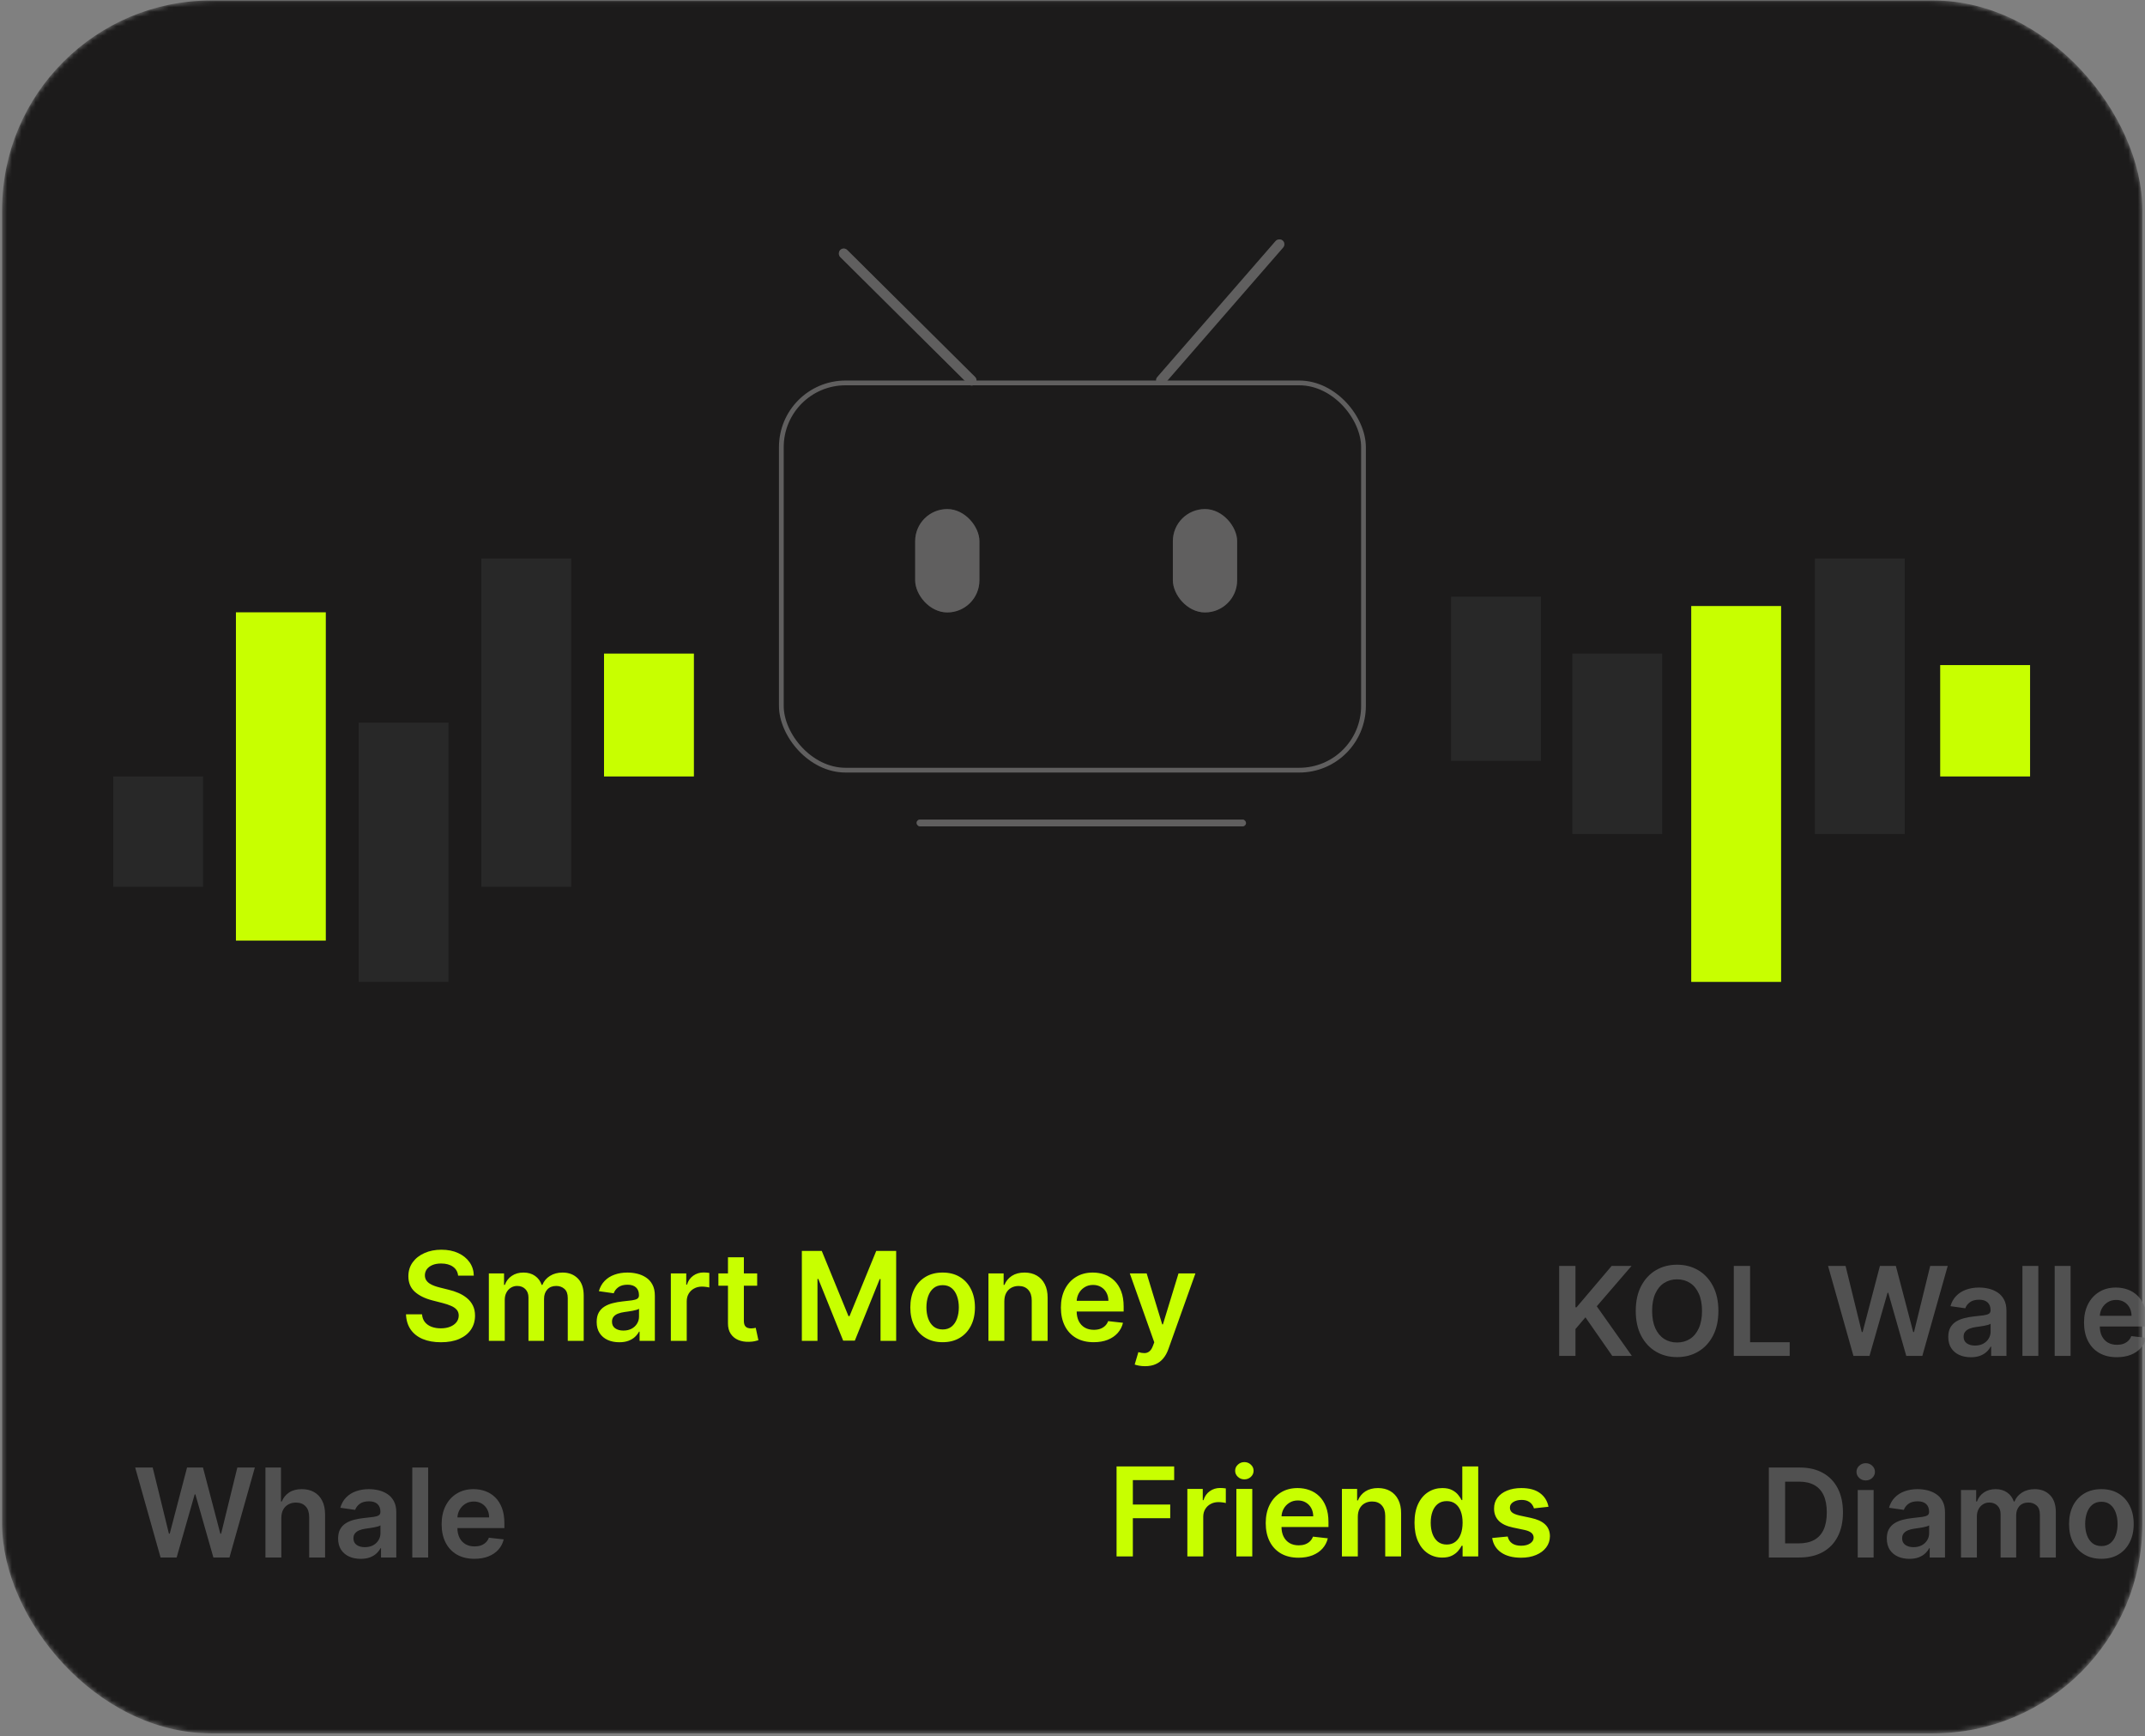 <svg width="451" height="365" viewBox="0 0 451 365" fill="none" xmlns="http://www.w3.org/2000/svg">
<rect x="0" y="0" width="451" height="365" fill="#808080" stroke="none"/>
<mask id="mask0_6379_48483" style="mask-type:alpha" maskUnits="userSpaceOnUse" x="0" y="0" width="451" height="365">
<rect x="0.447" y="0.099" width="450" height="364.304" rx="44" fill="#1C1B1B"/>
</mask>
<g mask="url(#mask0_6379_48483)">
<rect x="0.447" y="0.099" width="450" height="364.304" rx="44" fill="#1C1B1B"/>
<g opacity="0.3">
<rect x="192.715" y="172.292" width="69.267" height="1.433" rx="0.716" fill="white"/>
<rect x="193.073" y="172.65" width="68.55" height="0.716" rx="0.358" stroke="white" stroke-opacity="0.3" stroke-width="0.716"/>
<rect x="177.389" y="51.811" width="40.011" height="2.092" rx="1.046" transform="rotate(44.792 177.389 51.811)" fill="white"/>
<rect x="177.391" y="52.518" width="39.011" height="1.092" rx="0.546" transform="rotate(44.792 177.391 52.518)" stroke="white" stroke-opacity="0.3"/>
<rect x="270.479" y="51.242" width="40.011" height="2.092" rx="1.046" transform="rotate(131.024 270.479 51.242)" fill="white"/>
<rect x="269.774" y="51.291" width="39.011" height="1.092" rx="0.546" transform="rotate(131.024 269.774 51.291)" stroke="white" stroke-opacity="0.3"/>
<rect x="164.281" y="80.5" width="122.402" height="81.407" rx="13.5" stroke="white"/>
<rect x="192.418" y="107.018" width="13.513" height="21.731" rx="6.756" fill="white"/>
<rect x="192.918" y="107.518" width="12.513" height="20.731" rx="6.256" stroke="white" stroke-opacity="0.3"/>
<rect x="246.603" y="107.018" width="13.513" height="21.731" rx="6.756" fill="white"/>
<rect x="247.103" y="107.518" width="12.513" height="20.731" rx="6.256" stroke="white" stroke-opacity="0.3"/>
</g>
<path d="M96.324 268.176C96.238 267.37 95.875 266.742 95.234 266.293C94.6 265.843 93.776 265.619 92.76 265.619C92.046 265.619 91.434 265.726 90.923 265.942C90.412 266.157 90.021 266.45 89.75 266.819C89.479 267.188 89.341 267.61 89.335 268.084C89.335 268.478 89.424 268.819 89.602 269.109C89.787 269.398 90.036 269.644 90.35 269.847C90.664 270.044 91.012 270.211 91.394 270.346C91.775 270.481 92.16 270.595 92.548 270.688L94.32 271.131C95.034 271.297 95.721 271.522 96.379 271.805C97.044 272.088 97.638 272.445 98.161 272.876C98.691 273.307 99.109 273.827 99.417 274.436C99.725 275.046 99.879 275.76 99.879 276.578C99.879 277.686 99.596 278.662 99.029 279.505C98.463 280.342 97.644 280.998 96.573 281.472C95.508 281.94 94.219 282.173 92.705 282.173C91.234 282.173 89.956 281.946 88.873 281.49C87.796 281.035 86.953 280.37 86.343 279.496C85.74 278.622 85.414 277.557 85.364 276.301H88.734C88.784 276.96 88.987 277.508 89.344 277.945C89.701 278.382 90.166 278.708 90.738 278.923C91.317 279.139 91.963 279.247 92.677 279.247C93.422 279.247 94.074 279.136 94.634 278.914C95.201 278.686 95.644 278.373 95.964 277.972C96.284 277.566 96.447 277.092 96.453 276.551C96.447 276.058 96.302 275.652 96.019 275.332C95.736 275.006 95.339 274.735 94.828 274.519C94.323 274.298 93.733 274.101 93.055 273.928L90.904 273.374C89.347 272.974 88.116 272.368 87.211 271.556C86.312 270.737 85.863 269.65 85.863 268.296C85.863 267.182 86.165 266.207 86.768 265.369C87.377 264.532 88.205 263.883 89.251 263.421C90.298 262.953 91.483 262.72 92.806 262.72C94.148 262.72 95.324 262.953 96.333 263.421C97.349 263.883 98.146 264.526 98.725 265.351C99.303 266.17 99.602 267.111 99.62 268.176H96.324ZM102.785 281.887V267.705H105.979V270.115H106.146C106.441 269.303 106.93 268.669 107.614 268.213C108.297 267.752 109.112 267.521 110.06 267.521C111.021 267.521 111.83 267.755 112.489 268.222C113.153 268.684 113.621 269.315 113.892 270.115H114.04C114.354 269.327 114.883 268.699 115.628 268.232C116.379 267.758 117.268 267.521 118.296 267.521C119.601 267.521 120.666 267.933 121.491 268.758C122.315 269.583 122.728 270.786 122.728 272.368V281.887H119.376V272.885C119.376 272.005 119.142 271.362 118.675 270.955C118.207 270.543 117.634 270.337 116.957 270.337C116.151 270.337 115.52 270.589 115.065 271.094C114.615 271.592 114.391 272.242 114.391 273.042V281.887H111.113V272.747C111.113 272.014 110.891 271.429 110.448 270.992C110.011 270.555 109.439 270.337 108.731 270.337C108.251 270.337 107.814 270.46 107.42 270.706C107.026 270.946 106.712 271.288 106.478 271.731C106.244 272.168 106.127 272.679 106.127 273.264V281.887H102.785ZM130.2 282.173C129.301 282.173 128.492 282.013 127.771 281.693C127.057 281.367 126.491 280.887 126.073 280.253C125.66 279.619 125.454 278.837 125.454 277.908C125.454 277.108 125.602 276.446 125.897 275.923C126.193 275.4 126.596 274.981 127.107 274.667C127.618 274.353 128.193 274.116 128.833 273.956C129.479 273.79 130.147 273.67 130.837 273.596C131.668 273.51 132.342 273.433 132.859 273.365C133.376 273.291 133.751 273.181 133.985 273.033C134.225 272.879 134.345 272.642 134.345 272.322V272.266C134.345 271.571 134.139 271.032 133.727 270.651C133.314 270.269 132.72 270.078 131.945 270.078C131.126 270.078 130.477 270.257 129.997 270.614C129.523 270.971 129.203 271.392 129.036 271.879L125.916 271.436C126.162 270.574 126.568 269.854 127.134 269.275C127.701 268.69 128.393 268.253 129.212 267.964C130.03 267.668 130.935 267.521 131.926 267.521C132.609 267.521 133.29 267.601 133.967 267.761C134.644 267.921 135.262 268.186 135.823 268.555C136.383 268.918 136.832 269.413 137.171 270.041C137.515 270.669 137.688 271.454 137.688 272.396V281.887H134.475V279.939H134.364C134.161 280.333 133.874 280.702 133.505 281.047C133.142 281.386 132.683 281.659 132.129 281.869C131.582 282.072 130.938 282.173 130.2 282.173ZM131.068 279.717C131.738 279.717 132.32 279.585 132.813 279.32C133.305 279.05 133.684 278.693 133.948 278.249C134.219 277.806 134.354 277.323 134.354 276.8V275.129C134.25 275.215 134.071 275.295 133.819 275.369C133.573 275.443 133.296 275.507 132.988 275.563C132.68 275.618 132.376 275.667 132.074 275.71C131.772 275.753 131.511 275.79 131.289 275.821C130.791 275.889 130.344 276 129.95 276.154C129.556 276.307 129.246 276.523 129.018 276.8C128.79 277.071 128.676 277.422 128.676 277.852C128.676 278.468 128.901 278.933 129.35 279.247C129.8 279.561 130.372 279.717 131.068 279.717ZM141.048 281.887V267.705H144.289V270.069H144.437C144.695 269.25 145.139 268.619 145.766 268.176C146.4 267.727 147.124 267.502 147.936 267.502C148.121 267.502 148.327 267.511 148.555 267.53C148.789 267.542 148.983 267.564 149.136 267.595V270.669C148.995 270.62 148.77 270.577 148.462 270.54C148.161 270.497 147.868 270.475 147.585 270.475C146.976 270.475 146.428 270.608 145.942 270.872C145.462 271.131 145.083 271.491 144.806 271.953C144.529 272.414 144.391 272.947 144.391 273.55V281.887H141.048ZM159.2 267.705V270.291H151.048V267.705H159.2ZM153.06 264.308H156.403V277.622C156.403 278.071 156.47 278.416 156.606 278.656C156.747 278.89 156.932 279.05 157.16 279.136C157.388 279.222 157.64 279.265 157.917 279.265C158.126 279.265 158.317 279.25 158.489 279.219C158.668 279.188 158.803 279.16 158.896 279.136L159.459 281.749C159.28 281.81 159.025 281.878 158.693 281.952C158.366 282.026 157.966 282.069 157.492 282.081C156.655 282.106 155.901 281.98 155.23 281.703C154.559 281.419 154.027 280.982 153.633 280.391C153.245 279.801 153.054 279.062 153.06 278.176V264.308ZM168.593 262.978H172.784L178.398 276.68H178.62L184.233 262.978H188.425V281.887H185.138V268.896H184.963L179.737 281.832H177.281L172.055 268.869H171.88V281.887H168.593V262.978ZM198.193 282.164C196.809 282.164 195.608 281.86 194.593 281.25C193.577 280.641 192.789 279.788 192.229 278.693C191.675 277.597 191.398 276.317 191.398 274.852C191.398 273.387 191.675 272.103 192.229 271.002C192.789 269.9 193.577 269.044 194.593 268.435C195.608 267.825 196.809 267.521 198.193 267.521C199.578 267.521 200.779 267.825 201.794 268.435C202.81 269.044 203.595 269.9 204.149 271.002C204.709 272.103 204.989 273.387 204.989 274.852C204.989 276.317 204.709 277.597 204.149 278.693C203.595 279.788 202.81 280.641 201.794 281.25C200.779 281.86 199.578 282.164 198.193 282.164ZM198.212 279.487C198.963 279.487 199.591 279.28 200.095 278.868C200.6 278.449 200.976 277.889 201.222 277.188C201.474 276.486 201.6 275.704 201.6 274.842C201.6 273.975 201.474 273.19 201.222 272.488C200.976 271.78 200.6 271.217 200.095 270.798C199.591 270.38 198.963 270.171 198.212 270.171C197.443 270.171 196.802 270.38 196.291 270.798C195.787 271.217 195.408 271.78 195.156 272.488C194.91 273.19 194.786 273.975 194.786 274.842C194.786 275.704 194.91 276.486 195.156 277.188C195.408 277.889 195.787 278.449 196.291 278.868C196.802 279.28 197.443 279.487 198.212 279.487ZM211.168 273.578V281.887H207.826V267.705H211.02V270.115H211.187C211.513 269.321 212.033 268.69 212.747 268.222C213.467 267.755 214.357 267.521 215.415 267.521C216.394 267.521 217.246 267.73 217.973 268.149C218.705 268.567 219.272 269.173 219.672 269.967C220.078 270.761 220.278 271.725 220.272 272.857V281.887H216.929V273.374C216.929 272.427 216.683 271.685 216.191 271.149C215.705 270.614 215.031 270.346 214.169 270.346C213.584 270.346 213.064 270.475 212.608 270.734C212.159 270.986 211.805 271.352 211.547 271.833C211.294 272.313 211.168 272.894 211.168 273.578ZM229.948 282.164C228.526 282.164 227.298 281.869 226.264 281.278C225.236 280.681 224.445 279.837 223.891 278.748C223.337 277.652 223.06 276.363 223.06 274.879C223.06 273.421 223.337 272.14 223.891 271.038C224.451 269.931 225.233 269.069 226.236 268.453C227.24 267.832 228.418 267.521 229.772 267.521C230.647 267.521 231.471 267.662 232.247 267.945C233.029 268.222 233.718 268.653 234.315 269.238C234.918 269.823 235.392 270.568 235.737 271.472C236.082 272.371 236.254 273.442 236.254 274.686V275.71H224.63V273.458H233.05C233.044 272.817 232.906 272.248 232.635 271.749C232.364 271.245 231.985 270.848 231.499 270.558C231.019 270.269 230.459 270.124 229.819 270.124C229.135 270.124 228.535 270.291 228.018 270.623C227.501 270.949 227.098 271.38 226.809 271.916C226.526 272.445 226.381 273.027 226.375 273.661V275.627C226.375 276.452 226.526 277.16 226.827 277.751C227.129 278.336 227.55 278.785 228.092 279.099C228.634 279.407 229.268 279.561 229.994 279.561C230.48 279.561 230.92 279.493 231.314 279.357C231.708 279.216 232.05 279.01 232.339 278.739C232.629 278.468 232.847 278.132 232.995 277.732L236.116 278.083C235.919 278.908 235.543 279.628 234.989 280.244C234.441 280.853 233.74 281.327 232.884 281.666C232.028 281.998 231.05 282.164 229.948 282.164ZM240.753 287.205C240.297 287.205 239.876 287.168 239.488 287.095C239.106 287.027 238.802 286.947 238.574 286.855L239.349 284.251C239.836 284.392 240.27 284.46 240.651 284.454C241.033 284.448 241.368 284.328 241.658 284.094C241.953 283.866 242.202 283.485 242.405 282.949L242.692 282.183L237.549 267.705H241.094L244.363 278.416H244.511L247.788 267.705H251.343L245.665 283.605C245.4 284.355 245.049 284.999 244.612 285.534C244.175 286.076 243.64 286.488 243.006 286.771C242.378 287.061 241.627 287.205 240.753 287.205Z" fill="#C8FF00"/>
<path d="M234.764 327.192V308.283H246.878V311.155H238.19V316.288H246.047V319.16H238.19V327.192H234.764ZM249.648 327.192V313.011H252.889V315.374H253.036C253.295 314.556 253.738 313.925 254.366 313.481C255 313.032 255.723 312.807 256.536 312.807C256.72 312.807 256.927 312.817 257.154 312.835C257.388 312.847 257.582 312.869 257.736 312.9V315.974C257.594 315.925 257.37 315.882 257.062 315.845C256.76 315.802 256.468 315.78 256.185 315.78C255.576 315.78 255.028 315.913 254.541 316.177C254.061 316.436 253.683 316.796 253.406 317.258C253.129 317.719 252.99 318.252 252.99 318.855V327.192H249.648ZM259.957 327.192V313.011H263.299V327.192H259.957ZM261.637 310.998C261.108 310.998 260.652 310.822 260.271 310.472C259.889 310.114 259.698 309.687 259.698 309.188C259.698 308.683 259.889 308.256 260.271 307.905C260.652 307.548 261.108 307.369 261.637 307.369C262.172 307.369 262.628 307.548 263.003 307.905C263.385 308.256 263.576 308.683 263.576 309.188C263.576 309.687 263.385 310.114 263.003 310.472C262.628 310.822 262.172 310.998 261.637 310.998ZM273.014 327.469C271.592 327.469 270.364 327.174 269.33 326.583C268.302 325.986 267.511 325.143 266.957 324.053C266.403 322.958 266.127 321.668 266.127 320.185C266.127 318.726 266.403 317.445 266.957 316.344C267.518 315.236 268.299 314.374 269.303 313.758C270.306 313.137 271.485 312.826 272.839 312.826C273.713 312.826 274.538 312.967 275.313 313.251C276.095 313.528 276.784 313.958 277.381 314.543C277.985 315.128 278.459 315.873 278.803 316.778C279.148 317.676 279.32 318.747 279.32 319.991V321.016H267.696V318.763H276.117C276.11 318.123 275.972 317.553 275.701 317.055C275.43 316.55 275.052 316.153 274.565 315.864C274.085 315.574 273.525 315.43 272.885 315.43C272.202 315.43 271.602 315.596 271.085 315.928C270.568 316.254 270.164 316.685 269.875 317.221C269.592 317.75 269.447 318.332 269.441 318.966V320.932C269.441 321.757 269.592 322.465 269.894 323.056C270.195 323.641 270.617 324.09 271.158 324.404C271.7 324.712 272.334 324.866 273.06 324.866C273.547 324.866 273.987 324.798 274.381 324.663C274.775 324.521 275.116 324.315 275.406 324.044C275.695 323.773 275.913 323.438 276.061 323.038L279.182 323.388C278.985 324.213 278.609 324.933 278.055 325.549C277.508 326.158 276.806 326.632 275.95 326.971C275.095 327.303 274.116 327.469 273.014 327.469ZM285.49 318.883V327.192H282.148V313.011H285.343V315.42H285.509C285.835 314.626 286.355 313.995 287.069 313.528C287.789 313.06 288.679 312.826 289.737 312.826C290.716 312.826 291.569 313.035 292.295 313.454C293.027 313.872 293.594 314.479 293.994 315.273C294.4 316.067 294.6 317.03 294.594 318.163V327.192H291.252V318.68C291.252 317.732 291.005 316.99 290.513 316.454C290.027 315.919 289.353 315.651 288.491 315.651C287.906 315.651 287.386 315.78 286.931 316.039C286.481 316.291 286.127 316.658 285.869 317.138C285.617 317.618 285.49 318.199 285.49 318.883ZM303.255 327.442C302.14 327.442 301.143 327.155 300.263 326.583C299.383 326.011 298.687 325.18 298.176 324.09C297.666 323.001 297.41 321.677 297.41 320.12C297.41 318.544 297.669 317.215 298.186 316.131C298.709 315.042 299.414 314.22 300.3 313.666C301.186 313.106 302.174 312.826 303.264 312.826C304.095 312.826 304.778 312.967 305.313 313.251C305.849 313.528 306.274 313.863 306.588 314.257C306.902 314.645 307.145 315.011 307.317 315.356H307.456V308.283H310.807V327.192H307.52V324.958H307.317C307.145 325.303 306.895 325.669 306.569 326.057C306.243 326.438 305.812 326.765 305.277 327.035C304.741 327.306 304.067 327.442 303.255 327.442ZM304.187 324.699C304.895 324.699 305.498 324.509 305.997 324.127C306.495 323.739 306.874 323.201 307.132 322.511C307.391 321.822 307.52 321.019 307.52 320.101C307.52 319.184 307.391 318.387 307.132 317.71C306.88 317.033 306.505 316.507 306.006 316.131C305.514 315.756 304.907 315.568 304.187 315.568C303.442 315.568 302.821 315.762 302.322 316.15C301.823 316.538 301.448 317.073 301.196 317.756C300.943 318.44 300.817 319.221 300.817 320.101C300.817 320.988 300.943 321.779 301.196 322.474C301.454 323.164 301.833 323.708 302.331 324.109C302.836 324.503 303.455 324.699 304.187 324.699ZM325.578 316.759L322.531 317.092C322.444 316.784 322.294 316.494 322.078 316.224C321.869 315.953 321.586 315.734 321.229 315.568C320.872 315.402 320.435 315.319 319.918 315.319C319.222 315.319 318.637 315.47 318.163 315.771C317.696 316.073 317.465 316.464 317.471 316.944C317.465 317.356 317.616 317.692 317.923 317.95C318.237 318.209 318.754 318.421 319.475 318.587L321.894 319.104C323.235 319.394 324.233 319.852 324.885 320.48C325.544 321.108 325.876 321.93 325.882 322.945C325.876 323.838 325.614 324.626 325.097 325.309C324.586 325.986 323.876 326.515 322.965 326.897C322.054 327.279 321.007 327.469 319.825 327.469C318.09 327.469 316.692 327.106 315.634 326.38C314.575 325.647 313.944 324.629 313.741 323.324L317 323.01C317.148 323.65 317.462 324.133 317.942 324.459C318.422 324.786 319.047 324.949 319.816 324.949C320.61 324.949 321.247 324.786 321.727 324.459C322.214 324.133 322.457 323.73 322.457 323.25C322.457 322.844 322.3 322.508 321.986 322.244C321.678 321.979 321.198 321.776 320.546 321.634L318.127 321.126C316.766 320.843 315.76 320.366 315.107 319.695C314.455 319.018 314.132 318.163 314.138 317.128C314.132 316.254 314.369 315.497 314.849 314.857C315.335 314.211 316.009 313.712 316.871 313.361C317.739 313.004 318.739 312.826 319.872 312.826C321.533 312.826 322.841 313.18 323.796 313.888C324.756 314.596 325.35 315.553 325.578 316.759Z" fill="#C8FF00"/>
<path d="M327.827 285.039V266.129H331.252V274.818H331.483L338.86 266.129H343.043L335.73 274.615L343.108 285.039H338.99L333.348 276.932L331.252 279.406V285.039H327.827ZM361.303 275.584C361.303 277.621 360.922 279.366 360.158 280.819C359.401 282.266 358.367 283.374 357.056 284.143C355.751 284.912 354.271 285.297 352.615 285.297C350.959 285.297 349.476 284.912 348.165 284.143C346.86 283.367 345.826 282.256 345.063 280.81C344.305 279.357 343.927 277.615 343.927 275.584C343.927 273.547 344.305 271.805 345.063 270.358C345.826 268.906 346.86 267.794 348.165 267.025C349.476 266.256 350.959 265.871 352.615 265.871C354.271 265.871 355.751 266.256 357.056 267.025C358.367 267.794 359.401 268.906 360.158 270.358C360.922 271.805 361.303 273.547 361.303 275.584ZM357.859 275.584C357.859 274.15 357.635 272.94 357.185 271.955C356.742 270.964 356.127 270.217 355.339 269.712C354.551 269.201 353.643 268.946 352.615 268.946C351.587 268.946 350.679 269.201 349.891 269.712C349.104 270.217 348.485 270.964 348.036 271.955C347.592 272.94 347.371 274.15 347.371 275.584C347.371 277.018 347.592 278.231 348.036 279.222C348.485 280.207 349.104 280.955 349.891 281.465C350.679 281.97 351.587 282.223 352.615 282.223C353.643 282.223 354.551 281.97 355.339 281.465C356.127 280.955 356.742 280.207 357.185 279.222C357.635 278.231 357.859 277.018 357.859 275.584ZM364.542 285.039V266.129H367.967V282.167H376.295V285.039H364.542ZM389.697 285.039L384.36 266.129H388.044L391.451 280.025H391.627L395.264 266.129H398.616L402.263 280.034H402.429L405.836 266.129H409.52L404.184 285.039H400.804L397.019 271.771H396.871L393.076 285.039H389.697ZM414.381 285.325C413.483 285.325 412.673 285.165 411.953 284.845C411.239 284.518 410.673 284.038 410.254 283.404C409.842 282.77 409.636 281.989 409.636 281.059C409.636 280.259 409.783 279.597 410.079 279.074C410.374 278.551 410.777 278.132 411.288 277.818C411.799 277.504 412.375 277.268 413.015 277.107C413.661 276.941 414.329 276.821 415.018 276.747C415.849 276.661 416.523 276.584 417.04 276.517C417.557 276.443 417.933 276.332 418.167 276.184C418.407 276.03 418.527 275.793 418.527 275.473V275.418C418.527 274.722 418.321 274.184 417.908 273.802C417.496 273.42 416.902 273.23 416.126 273.23C415.308 273.23 414.658 273.408 414.178 273.765C413.704 274.122 413.384 274.544 413.218 275.03L410.097 274.587C410.343 273.725 410.75 273.005 411.316 272.426C411.882 271.842 412.575 271.405 413.393 271.115C414.212 270.82 415.117 270.672 416.108 270.672C416.791 270.672 417.471 270.752 418.148 270.912C418.825 271.072 419.444 271.337 420.004 271.706C420.564 272.069 421.014 272.565 421.352 273.193C421.697 273.821 421.869 274.605 421.869 275.547V285.039H418.656V283.09H418.545C418.342 283.484 418.056 283.854 417.687 284.198C417.324 284.537 416.865 284.811 416.311 285.02C415.763 285.223 415.12 285.325 414.381 285.325ZM415.249 282.869C415.92 282.869 416.502 282.736 416.994 282.472C417.487 282.201 417.865 281.844 418.13 281.401C418.401 280.958 418.536 280.474 418.536 279.951V278.28C418.431 278.366 418.253 278.446 418.001 278.52C417.754 278.594 417.477 278.659 417.17 278.714C416.862 278.769 416.557 278.819 416.256 278.862C415.954 278.905 415.692 278.942 415.471 278.973C414.972 279.04 414.526 279.151 414.132 279.305C413.738 279.459 413.427 279.674 413.199 279.951C412.972 280.222 412.858 280.573 412.858 281.004C412.858 281.619 413.083 282.084 413.532 282.398C413.981 282.712 414.554 282.869 415.249 282.869ZM428.572 266.129V285.039H425.23V266.129H428.572ZM435.352 266.129V285.039H432.009V266.129H435.352ZM445.067 285.316C443.645 285.316 442.417 285.02 441.383 284.429C440.355 283.832 439.564 282.989 439.01 281.899C438.456 280.804 438.179 279.514 438.179 278.031C438.179 276.572 438.456 275.292 439.01 274.19C439.57 273.082 440.352 272.22 441.355 271.605C442.359 270.983 443.537 270.672 444.892 270.672C445.766 270.672 446.59 270.814 447.366 271.097C448.148 271.374 448.837 271.805 449.434 272.389C450.037 272.974 450.511 273.719 450.856 274.624C451.201 275.522 451.373 276.593 451.373 277.837V278.862H439.749V276.609H448.169C448.163 275.969 448.025 275.399 447.754 274.901C447.483 274.396 447.104 273.999 446.618 273.71C446.138 273.42 445.578 273.276 444.938 273.276C444.255 273.276 443.654 273.442 443.137 273.774C442.62 274.101 442.217 274.531 441.928 275.067C441.645 275.596 441.5 276.178 441.494 276.812V278.779C441.494 279.603 441.645 280.311 441.946 280.902C442.248 281.487 442.67 281.936 443.211 282.25C443.753 282.558 444.387 282.712 445.113 282.712C445.599 282.712 446.04 282.644 446.434 282.509C446.827 282.367 447.169 282.161 447.458 281.89C447.748 281.619 447.966 281.284 448.114 280.884L451.235 281.235C451.038 282.059 450.662 282.78 450.108 283.395C449.56 284.004 448.859 284.478 448.003 284.817C447.148 285.149 446.169 285.316 445.067 285.316ZM461.282 270.857V273.442H453.13V270.857H461.282ZM455.142 267.459H458.485V280.773C458.485 281.222 458.553 281.567 458.688 281.807C458.83 282.041 459.014 282.201 459.242 282.287C459.47 282.373 459.722 282.416 459.999 282.416C460.208 282.416 460.399 282.401 460.571 282.37C460.75 282.339 460.885 282.312 460.978 282.287L461.541 284.9C461.362 284.962 461.107 285.029 460.775 285.103C460.448 285.177 460.048 285.22 459.574 285.232C458.737 285.257 457.983 285.131 457.312 284.854C456.641 284.571 456.109 284.134 455.715 283.543C455.327 282.952 455.136 282.213 455.142 281.327V267.459Z" fill="#515151"/>
<path d="M378.314 327.421H371.907V308.512H378.443C380.321 308.512 381.934 308.89 383.282 309.647C384.636 310.398 385.676 311.479 386.402 312.888C387.129 314.298 387.492 315.984 387.492 317.948C387.492 319.918 387.126 321.61 386.393 323.026C385.667 324.442 384.617 325.528 383.245 326.285C381.878 327.042 380.235 327.421 378.314 327.421ZM375.332 324.457H378.148C379.465 324.457 380.564 324.217 381.444 323.737C382.324 323.251 382.986 322.527 383.429 321.567C383.872 320.601 384.094 319.394 384.094 317.948C384.094 316.501 383.872 315.301 383.429 314.347C382.986 313.387 382.331 312.67 381.463 312.196C380.601 311.716 379.53 311.476 378.25 311.476H375.332V324.457ZM390.599 327.421V313.239H393.941V327.421H390.599ZM392.279 311.226C391.75 311.226 391.294 311.051 390.913 310.7C390.531 310.343 390.34 309.915 390.34 309.417C390.34 308.912 390.531 308.484 390.913 308.133C391.294 307.776 391.75 307.598 392.279 307.598C392.815 307.598 393.27 307.776 393.646 308.133C394.027 308.484 394.218 308.912 394.218 309.417C394.218 309.915 394.027 310.343 393.646 310.7C393.27 311.051 392.815 311.226 392.279 311.226ZM401.459 327.707C400.56 327.707 399.751 327.547 399.031 327.227C398.317 326.901 397.75 326.421 397.332 325.787C396.919 325.153 396.713 324.371 396.713 323.441C396.713 322.641 396.861 321.98 397.156 321.456C397.452 320.933 397.855 320.515 398.366 320.201C398.877 319.887 399.452 319.65 400.092 319.49C400.739 319.324 401.407 319.204 402.096 319.13C402.927 319.044 403.601 318.967 404.118 318.899C404.635 318.825 405.011 318.714 405.244 318.566C405.485 318.413 405.605 318.176 405.605 317.856V317.8C405.605 317.105 405.398 316.566 404.986 316.184C404.574 315.803 403.98 315.612 403.204 315.612C402.385 315.612 401.736 315.79 401.256 316.147C400.782 316.504 400.462 316.926 400.296 317.412L397.175 316.969C397.421 316.107 397.827 315.387 398.394 314.809C398.96 314.224 399.652 313.787 400.471 313.498C401.29 313.202 402.194 313.054 403.186 313.054C403.869 313.054 404.549 313.134 405.226 313.294C405.903 313.455 406.522 313.719 407.082 314.089C407.642 314.452 408.091 314.947 408.43 315.575C408.775 316.203 408.947 316.988 408.947 317.929V327.421H405.734V325.473H405.623C405.42 325.867 405.134 326.236 404.764 326.581C404.401 326.919 403.943 327.193 403.389 327.402C402.841 327.606 402.198 327.707 401.459 327.707ZM402.327 325.251C402.998 325.251 403.579 325.119 404.072 324.854C404.564 324.583 404.943 324.226 405.208 323.783C405.478 323.34 405.614 322.857 405.614 322.334V320.662C405.509 320.749 405.331 320.829 405.078 320.902C404.832 320.976 404.555 321.041 404.247 321.096C403.94 321.152 403.635 321.201 403.333 321.244C403.032 321.287 402.77 321.324 402.548 321.355C402.05 321.423 401.604 321.533 401.21 321.687C400.816 321.841 400.505 322.057 400.277 322.334C400.049 322.604 399.936 322.955 399.936 323.386C399.936 324.002 400.16 324.466 400.61 324.78C401.059 325.094 401.631 325.251 402.327 325.251ZM412.308 327.421V313.239H415.502V315.649H415.668C415.964 314.836 416.453 314.202 417.136 313.747C417.82 313.285 418.635 313.054 419.583 313.054C420.543 313.054 421.353 313.288 422.011 313.756C422.676 314.218 423.144 314.849 423.415 315.649H423.563C423.877 314.861 424.406 314.233 425.151 313.765C425.902 313.291 426.791 313.054 427.819 313.054C429.124 313.054 430.189 313.467 431.014 314.292C431.838 315.116 432.251 316.32 432.251 317.902V327.421H428.899V318.419C428.899 317.539 428.665 316.895 428.198 316.489C427.73 316.077 427.157 315.87 426.48 315.87C425.674 315.87 425.043 316.123 424.587 316.628C424.138 317.126 423.913 317.776 423.913 318.576V327.421H420.636V318.28C420.636 317.548 420.414 316.963 419.971 316.526C419.534 316.089 418.962 315.87 418.254 315.87C417.774 315.87 417.337 315.994 416.943 316.24C416.549 316.48 416.235 316.821 416.001 317.265C415.767 317.702 415.65 318.213 415.65 318.797V327.421H412.308ZM441.828 327.698C440.443 327.698 439.242 327.393 438.227 326.784C437.211 326.174 436.423 325.322 435.863 324.226C435.309 323.131 435.032 321.85 435.032 320.385C435.032 318.92 435.309 317.637 435.863 316.535C436.423 315.433 437.211 314.578 438.227 313.968C439.242 313.359 440.443 313.054 441.828 313.054C443.213 313.054 444.413 313.359 445.429 313.968C446.444 314.578 447.229 315.433 447.783 316.535C448.343 317.637 448.623 318.92 448.623 320.385C448.623 321.85 448.343 323.131 447.783 324.226C447.229 325.322 446.444 326.174 445.429 326.784C444.413 327.393 443.213 327.698 441.828 327.698ZM441.846 325.02C442.597 325.02 443.225 324.814 443.73 324.402C444.234 323.983 444.61 323.423 444.856 322.721C445.109 322.02 445.235 321.238 445.235 320.376C445.235 319.508 445.109 318.723 444.856 318.022C444.61 317.314 444.234 316.751 443.73 316.332C443.225 315.914 442.597 315.704 441.846 315.704C441.077 315.704 440.437 315.914 439.926 316.332C439.421 316.751 439.042 317.314 438.79 318.022C438.544 318.723 438.421 319.508 438.421 320.376C438.421 321.238 438.544 322.02 438.79 322.721C439.042 323.423 439.421 323.983 439.926 324.402C440.437 324.814 441.077 325.02 441.846 325.02ZM454.802 319.111V327.421H451.46V313.239H454.655V315.649H454.821C455.147 314.855 455.667 314.224 456.381 313.756C457.101 313.288 457.991 313.054 459.049 313.054C460.028 313.054 460.881 313.264 461.607 313.682C462.34 314.101 462.906 314.707 463.306 315.501C463.712 316.295 463.912 317.258 463.906 318.391V327.421H460.564V318.908C460.564 317.96 460.317 317.218 459.825 316.683C459.339 316.147 458.665 315.88 457.803 315.88C457.218 315.88 456.698 316.009 456.243 316.267C455.793 316.52 455.439 316.886 455.181 317.366C454.929 317.846 454.802 318.428 454.802 319.111ZM472.567 327.67C471.452 327.67 470.455 327.384 469.575 326.812C468.695 326.239 467.999 325.408 467.488 324.319C466.978 323.229 466.722 321.906 466.722 320.348C466.722 318.773 466.981 317.443 467.498 316.36C468.021 315.27 468.726 314.449 469.612 313.895C470.498 313.334 471.486 313.054 472.576 313.054C473.407 313.054 474.09 313.196 474.625 313.479C475.161 313.756 475.586 314.092 475.9 314.486C476.214 314.873 476.457 315.24 476.629 315.584H476.768V308.512H480.119V327.421H476.832V325.187H476.629C476.457 325.531 476.207 325.897 475.881 326.285C475.555 326.667 475.124 326.993 474.589 327.264C474.053 327.535 473.379 327.67 472.567 327.67ZM473.499 324.928C474.207 324.928 474.81 324.737 475.309 324.356C475.807 323.968 476.186 323.429 476.444 322.74C476.703 322.05 476.832 321.247 476.832 320.33C476.832 319.413 476.703 318.616 476.444 317.939C476.192 317.262 475.817 316.735 475.318 316.36C474.826 315.984 474.219 315.797 473.499 315.797C472.754 315.797 472.133 315.991 471.634 316.378C471.135 316.766 470.76 317.302 470.508 317.985C470.255 318.668 470.129 319.45 470.129 320.33C470.129 321.216 470.255 322.007 470.508 322.703C470.766 323.392 471.145 323.937 471.643 324.337C472.148 324.731 472.767 324.928 473.499 324.928ZM490.278 327.421V308.512H493.703V316.517H502.465V308.512H505.9V327.421H502.465V319.388H493.703V327.421H490.278ZM513.559 327.707C512.66 327.707 511.85 327.547 511.13 327.227C510.416 326.901 509.85 326.421 509.431 325.787C509.019 325.153 508.813 324.371 508.813 323.441C508.813 322.641 508.961 321.98 509.256 321.456C509.551 320.933 509.955 320.515 510.466 320.201C510.976 319.887 511.552 319.65 512.192 319.49C512.838 319.324 513.506 319.204 514.196 319.13C515.027 319.044 515.701 318.967 516.218 318.899C516.735 318.825 517.11 318.714 517.344 318.566C517.584 318.413 517.704 318.176 517.704 317.856V317.8C517.704 317.105 517.498 316.566 517.086 316.184C516.673 315.803 516.079 315.612 515.304 315.612C514.485 315.612 513.836 315.79 513.355 316.147C512.881 316.504 512.561 316.926 512.395 317.412L509.274 316.969C509.521 316.107 509.927 315.387 510.493 314.809C511.059 314.224 511.752 313.787 512.571 313.498C513.389 313.202 514.294 313.054 515.285 313.054C515.968 313.054 516.649 313.134 517.326 313.294C518.003 313.455 518.621 313.719 519.181 314.089C519.742 314.452 520.191 314.947 520.529 315.575C520.874 316.203 521.046 316.988 521.046 317.929V327.421H517.833V325.473H517.723C517.519 325.867 517.233 326.236 516.864 326.581C516.501 326.919 516.042 327.193 515.488 327.402C514.94 327.606 514.297 327.707 513.559 327.707ZM514.426 325.251C515.097 325.251 515.679 325.119 516.171 324.854C516.664 324.583 517.042 324.226 517.307 323.783C517.578 323.34 517.713 322.857 517.713 322.334V320.662C517.609 320.749 517.43 320.829 517.178 320.902C516.932 320.976 516.655 321.041 516.347 321.096C516.039 321.152 515.734 321.201 515.433 321.244C515.131 321.287 514.87 321.324 514.648 321.355C514.149 321.423 513.703 321.533 513.309 321.687C512.915 321.841 512.604 322.057 512.377 322.334C512.149 322.604 512.035 322.955 512.035 323.386C512.035 324.002 512.26 324.466 512.709 324.78C513.158 325.094 513.731 325.251 514.426 325.251ZM527.75 319.111V327.421H524.407V313.239H527.602V315.649H527.768C528.094 314.855 528.614 314.224 529.328 313.756C530.049 313.288 530.938 313.054 531.997 313.054C532.975 313.054 533.828 313.264 534.554 313.682C535.287 314.101 535.853 314.707 536.253 315.501C536.659 316.295 536.859 317.258 536.853 318.391V327.421H533.511V318.908C533.511 317.96 533.265 317.218 532.772 316.683C532.286 316.147 531.612 315.88 530.75 315.88C530.166 315.88 529.645 316.009 529.19 316.267C528.741 316.52 528.387 316.886 528.128 317.366C527.876 317.846 527.75 318.428 527.75 319.111ZM545.514 327.67C544.4 327.67 543.403 327.384 542.522 326.812C541.642 326.239 540.947 325.408 540.436 324.319C539.925 323.229 539.669 321.906 539.669 320.348C539.669 318.773 539.928 317.443 540.445 316.36C540.968 315.27 541.673 314.449 542.559 313.895C543.446 313.334 544.434 313.054 545.523 313.054C546.354 313.054 547.037 313.196 547.573 313.479C548.108 313.756 548.533 314.092 548.847 314.486C549.161 314.873 549.404 315.24 549.576 315.584H549.715V308.512H553.066V327.421H549.779V325.187H549.576C549.404 325.531 549.155 325.897 548.828 326.285C548.502 326.667 548.071 326.993 547.536 327.264C547 327.535 546.326 327.67 545.514 327.67ZM546.446 324.928C547.154 324.928 547.757 324.737 548.256 324.356C548.755 323.968 549.133 323.429 549.392 322.74C549.65 322.05 549.779 321.247 549.779 320.33C549.779 319.413 549.65 318.616 549.392 317.939C549.139 317.262 548.764 316.735 548.265 316.36C547.773 315.984 547.167 315.797 546.446 315.797C545.702 315.797 545.08 315.991 544.581 316.378C544.083 316.766 543.707 317.302 543.455 317.985C543.202 318.668 543.076 319.45 543.076 320.33C543.076 321.216 543.202 322.007 543.455 322.703C543.713 323.392 544.092 323.937 544.591 324.337C545.095 324.731 545.714 324.928 546.446 324.928ZM567.837 316.988L564.79 317.32C564.704 317.012 564.553 316.723 564.337 316.452C564.128 316.181 563.845 315.963 563.488 315.797C563.131 315.63 562.694 315.547 562.177 315.547C561.481 315.547 560.897 315.698 560.423 316C559.955 316.301 559.724 316.692 559.73 317.172C559.724 317.585 559.875 317.92 560.183 318.179C560.497 318.437 561.014 318.65 561.734 318.816L564.153 319.333C565.495 319.622 566.492 320.081 567.144 320.709C567.803 321.336 568.135 322.158 568.141 323.174C568.135 324.066 567.874 324.854 567.357 325.537C566.846 326.214 566.135 326.744 565.224 327.125C564.313 327.507 563.266 327.698 562.085 327.698C560.349 327.698 558.952 327.335 557.893 326.608C556.834 325.876 556.203 324.857 556 323.552L559.259 323.238C559.407 323.879 559.721 324.362 560.201 324.688C560.681 325.014 561.306 325.177 562.075 325.177C562.869 325.177 563.507 325.014 563.987 324.688C564.473 324.362 564.716 323.959 564.716 323.478C564.716 323.072 564.559 322.737 564.245 322.472C563.937 322.207 563.457 322.004 562.805 321.863L560.386 321.355C559.025 321.072 558.019 320.595 557.367 319.924C556.714 319.247 556.391 318.391 556.397 317.357C556.391 316.483 556.628 315.726 557.108 315.086C557.594 314.439 558.268 313.941 559.13 313.59C559.998 313.233 560.998 313.054 562.131 313.054C563.793 313.054 565.101 313.408 566.055 314.116C567.015 314.824 567.609 315.781 567.837 316.988Z" fill="#515151"/>
<path d="M33.76 327.421L28.423 308.512H32.107L35.514 322.407H35.689L39.327 308.512H42.678L46.326 322.417H46.492L49.899 308.512H53.583L48.246 327.421H44.867L41.081 314.153H40.934L37.139 327.421H33.76ZM59.152 319.111V327.421H55.81V308.512H59.079V315.649H59.245C59.577 314.849 60.091 314.218 60.787 313.756C61.488 313.288 62.381 313.054 63.464 313.054C64.449 313.054 65.308 313.261 66.04 313.673C66.773 314.085 67.339 314.689 67.739 315.483C68.145 316.277 68.349 317.246 68.349 318.391V327.421H65.006V318.908C65.006 317.954 64.76 317.212 64.267 316.683C63.781 316.147 63.098 315.88 62.218 315.88C61.627 315.88 61.097 316.009 60.63 316.267C60.168 316.52 59.805 316.886 59.54 317.366C59.282 317.846 59.152 318.428 59.152 319.111ZM75.836 327.707C74.938 327.707 74.128 327.547 73.408 327.227C72.694 326.901 72.128 326.421 71.709 325.787C71.297 325.153 71.091 324.371 71.091 323.441C71.091 322.641 71.238 321.98 71.534 321.456C71.829 320.933 72.233 320.515 72.743 320.201C73.254 319.887 73.83 319.65 74.47 319.49C75.116 319.324 75.784 319.204 76.474 319.13C77.304 319.044 77.978 318.967 78.496 318.899C79.013 318.825 79.388 318.714 79.622 318.566C79.862 318.413 79.982 318.176 79.982 317.856V317.8C79.982 317.105 79.776 316.566 79.363 316.184C78.951 315.803 78.357 315.612 77.581 315.612C76.763 315.612 76.113 315.79 75.633 316.147C75.159 316.504 74.839 316.926 74.673 317.412L71.552 316.969C71.799 316.107 72.205 315.387 72.771 314.809C73.337 314.224 74.03 313.787 74.849 313.498C75.667 313.202 76.572 313.054 77.563 313.054C78.246 313.054 78.926 313.134 79.603 313.294C80.281 313.455 80.899 313.719 81.459 314.089C82.019 314.452 82.469 314.947 82.807 315.575C83.152 316.203 83.324 316.988 83.324 317.929V327.421H80.111V325.473H80C79.797 325.867 79.511 326.236 79.142 326.581C78.779 326.919 78.32 327.193 77.766 327.402C77.218 327.606 76.575 327.707 75.836 327.707ZM76.704 325.251C77.375 325.251 77.957 325.119 78.449 324.854C78.942 324.583 79.32 324.226 79.585 323.783C79.856 323.34 79.991 322.857 79.991 322.334V320.662C79.887 320.749 79.708 320.829 79.456 320.902C79.21 320.976 78.933 321.041 78.625 321.096C78.317 321.152 78.012 321.201 77.711 321.244C77.409 321.287 77.147 321.324 76.926 321.355C76.427 321.423 75.981 321.533 75.587 321.687C75.193 321.841 74.882 322.057 74.655 322.334C74.427 322.604 74.313 322.955 74.313 323.386C74.313 324.002 74.538 324.466 74.987 324.78C75.436 325.094 76.009 325.251 76.704 325.251ZM90.027 308.512V327.421H86.685V308.512H90.027ZM99.743 327.698C98.321 327.698 97.093 327.402 96.059 326.812C95.031 326.214 94.24 325.371 93.686 324.282C93.132 323.186 92.855 321.897 92.855 320.413C92.855 318.954 93.132 317.674 93.686 316.572C94.246 315.464 95.028 314.602 96.031 313.987C97.034 313.365 98.213 313.054 99.567 313.054C100.441 313.054 101.266 313.196 102.042 313.479C102.824 313.756 103.513 314.187 104.11 314.772C104.713 315.357 105.187 316.101 105.532 317.006C105.877 317.905 106.049 318.976 106.049 320.219V321.244H94.425V318.991H102.845C102.839 318.351 102.7 317.782 102.43 317.283C102.159 316.778 101.78 316.381 101.294 316.092C100.814 315.803 100.254 315.658 99.614 315.658C98.93 315.658 98.33 315.824 97.813 316.157C97.296 316.483 96.893 316.914 96.604 317.449C96.32 317.979 96.176 318.56 96.17 319.194V321.161C96.17 321.986 96.32 322.694 96.622 323.285C96.924 323.869 97.345 324.319 97.887 324.633C98.429 324.94 99.063 325.094 99.789 325.094C100.275 325.094 100.715 325.026 101.109 324.891C101.503 324.749 101.845 324.543 102.134 324.272C102.423 324.002 102.642 323.666 102.79 323.266L105.91 323.617C105.713 324.442 105.338 325.162 104.784 325.777C104.236 326.387 103.534 326.861 102.679 327.199C101.823 327.532 100.845 327.698 99.743 327.698Z" fill="#515151"/>
<rect x="23.808" y="163.232" width="18.898" height="23.188" fill="#282828"/>
<rect x="49.605" y="128.723" width="18.898" height="69.019" fill="#C8FF00"/>
<rect x="75.403" y="151.911" width="18.898" height="54.509" fill="#282828"/>
<rect x="101.202" y="117.401" width="18.898" height="69.019" fill="#282828"/>
<rect x="127" y="137.401" width="18.898" height="25.831" fill="#C8FF00"/>
<rect x="305.093" y="125.443" width="18.898" height="34.509" fill="#282828"/>
<rect x="330.592" y="137.401" width="18.898" height="37.923" fill="#282828"/>
<rect x="355.592" y="127.401" width="18.898" height="79.019" fill="#C8FF00"/>
<rect x="381.592" y="117.401" width="18.898" height="57.923" fill="#282828"/>
<rect x="407.938" y="139.818" width="18.898" height="23.414" fill="#C8FF00"/>
</g>
</svg>
